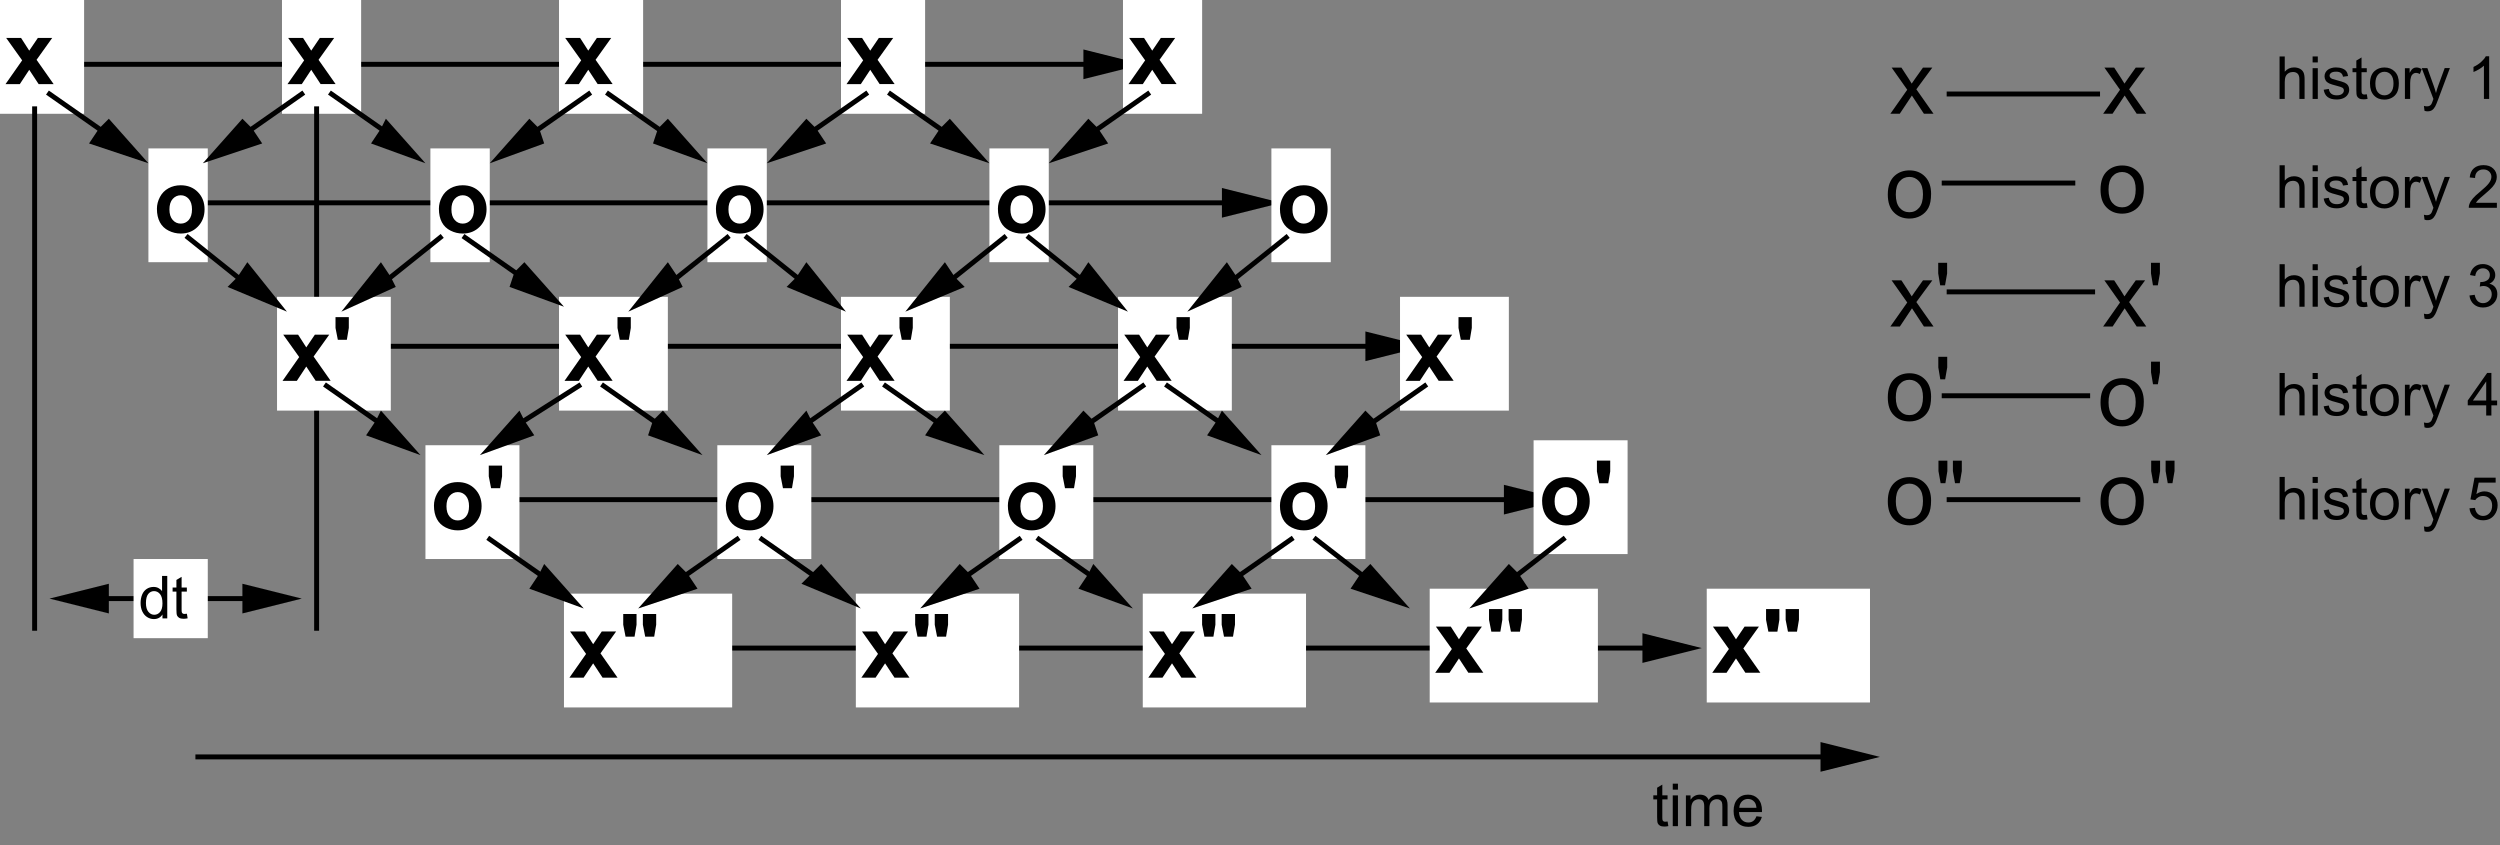 <?xml version="1.0" encoding="iso-8859-1"?>
<!-- Generator: Adobe Illustrator 16.0.3, SVG Export Plug-In . SVG Version: 6.00 Build 0)  -->
<!DOCTYPE svg PUBLIC "-//W3C//DTD SVG 1.1//EN" "http://www.w3.org/Graphics/SVG/1.1/DTD/svg11.dtd">
<svg version="1.1" id="Layer_1" xmlns="http://www.w3.org/2000/svg" xmlns:xlink="http://www.w3.org/1999/xlink" x="0px" y="0px"
	 width="505.35px" height="170.9px" viewBox="0 0 505.35 170.9" style="enable-background:new 0 0 505.35 170.9;"
	 xml:space="preserve">
<rect x="0" y="0" width="505.35" height="170.9" fill="#808080" stroke="none"/>
<g>
	<polygon style="fill-rule:evenodd;clip-rule:evenodd;" points="231,13 219,16 219,13 219,10 231,13 	"/>
	<line style="fill:none;stroke:#000000;stroke-linecap:square;stroke-miterlimit:10;" x1="8" y1="13" x2="219" y2="13"/>
	<polygon style="fill-rule:evenodd;clip-rule:evenodd;" points="259,41 247,44 247,41 247,38 259,41 	"/>
	<line style="fill:none;stroke:#000000;stroke-linecap:square;stroke-miterlimit:10;" x1="37" y1="41" x2="247" y2="41"/>
	<polygon style="fill-rule:evenodd;clip-rule:evenodd;" points="288,70 276,73 276,70 276,67 288,70 	"/>
	<line style="fill:none;stroke:#000000;stroke-linecap:square;stroke-miterlimit:10;" x1="65" y1="70" x2="276" y2="70"/>
	<polygon style="fill-rule:evenodd;clip-rule:evenodd;" points="316,101 304,104 304,101 304,98 316,101 	"/>
	<line style="fill:none;stroke:#000000;stroke-linecap:square;stroke-miterlimit:10;" x1="93" y1="101" x2="304" y2="101"/>
	<polygon style="fill-rule:evenodd;clip-rule:evenodd;" points="344,131 332,134 332,131 332,128 344,131 	"/>
	<line style="fill:none;stroke:#000000;stroke-linecap:square;stroke-miterlimit:10;" x1="121" y1="131" x2="332" y2="131"/>
	<polygon style="fill-rule:evenodd;clip-rule:evenodd;fill:#FFFFFF;" points="30,30 42,30 42,53 30,53 30,30 	"/>
	<g>
		<path d="M31.72,42.2c0-0.82,0.2-1.61,0.61-2.38s0.98-1.35,1.72-1.76s1.57-0.61,2.48-0.61c1.41,0,2.57,0.46,3.47,1.38
			s1.35,2.08,1.35,3.48c0,1.41-0.46,2.58-1.37,3.51s-2.06,1.39-3.44,1.39c-0.86,0-1.67-0.19-2.45-0.58s-1.37-0.95-1.77-1.7
			S31.72,43.27,31.72,42.2z M34.25,42.33c0,0.93,0.22,1.63,0.66,2.13s0.98,0.74,1.63,0.74s1.19-0.25,1.62-0.74s0.65-1.21,0.65-2.14
			c0-0.91-0.22-1.62-0.65-2.11s-0.98-0.74-1.62-0.74s-1.19,0.25-1.63,0.74S34.25,41.41,34.25,42.33z"/>
	</g>
	<polygon style="fill-rule:evenodd;clip-rule:evenodd;fill:#FFFFFF;" points="87,30 99,30 99,53 87,53 87,30 	"/>
	<g>
		<path d="M88.72,42.2c0-0.82,0.2-1.61,0.61-2.38s0.98-1.35,1.72-1.76s1.57-0.61,2.48-0.61c1.41,0,2.57,0.46,3.47,1.38
			s1.35,2.08,1.35,3.48c0,1.41-0.46,2.58-1.37,3.51s-2.06,1.39-3.44,1.39c-0.86,0-1.67-0.19-2.45-0.58s-1.37-0.95-1.77-1.7
			S88.72,43.27,88.72,42.2z M91.25,42.33c0,0.93,0.22,1.63,0.66,2.13s0.98,0.74,1.63,0.74s1.19-0.25,1.62-0.74s0.65-1.21,0.65-2.14
			c0-0.91-0.22-1.62-0.65-2.11s-0.98-0.74-1.62-0.74s-1.19,0.25-1.63,0.74S91.25,41.41,91.25,42.33z"/>
	</g>
	<polygon style="fill-rule:evenodd;clip-rule:evenodd;fill:#FFFFFF;" points="143,30 155,30 155,53 143,53 143,30 	"/>
	<g>
		<path d="M144.72,42.2c0-0.82,0.2-1.61,0.61-2.38s0.98-1.35,1.72-1.76s1.57-0.61,2.48-0.61c1.41,0,2.57,0.46,3.47,1.38
			s1.35,2.08,1.35,3.48c0,1.41-0.46,2.58-1.37,3.51s-2.06,1.39-3.44,1.39c-0.86,0-1.67-0.19-2.45-0.58s-1.37-0.95-1.77-1.7
			S144.72,43.27,144.72,42.2z M147.25,42.33c0,0.93,0.22,1.63,0.66,2.13s0.98,0.74,1.63,0.74s1.19-0.25,1.62-0.74
			s0.65-1.21,0.65-2.14c0-0.91-0.22-1.62-0.65-2.11s-0.98-0.74-1.62-0.74s-1.19,0.25-1.63,0.74S147.25,41.41,147.25,42.33z"/>
	</g>
	<polygon style="fill-rule:evenodd;clip-rule:evenodd;fill:#FFFFFF;" points="200,30 212,30 212,53 200,53 200,30 	"/>
	<g>
		<path d="M201.72,42.2c0-0.82,0.2-1.61,0.61-2.38s0.98-1.35,1.72-1.76s1.57-0.61,2.48-0.61c1.41,0,2.57,0.46,3.47,1.38
			s1.35,2.08,1.35,3.48c0,1.41-0.46,2.58-1.37,3.51s-2.06,1.39-3.44,1.39c-0.86,0-1.67-0.19-2.45-0.58s-1.37-0.95-1.77-1.7
			S201.72,43.27,201.72,42.2z M204.25,42.33c0,0.93,0.22,1.63,0.66,2.13s0.98,0.74,1.63,0.74s1.19-0.25,1.62-0.74
			s0.65-1.21,0.65-2.14c0-0.91-0.22-1.62-0.65-2.11s-0.98-0.74-1.62-0.74s-1.19,0.25-1.63,0.74S204.25,41.41,204.25,42.33z"/>
	</g>
	<polygon style="fill-rule:evenodd;clip-rule:evenodd;fill:#FFFFFF;" points="257,30 269,30 269,53 257,53 257,30 	"/>
	<g>
		<path d="M258.73,42.2c0-0.82,0.2-1.61,0.61-2.38s0.98-1.35,1.72-1.76s1.57-0.61,2.48-0.61c1.41,0,2.57,0.46,3.47,1.38
			s1.35,2.08,1.35,3.48c0,1.41-0.46,2.58-1.37,3.51s-2.06,1.39-3.44,1.39c-0.86,0-1.67-0.19-2.45-0.58s-1.37-0.95-1.77-1.7
			S258.73,43.27,258.73,42.2z M261.26,42.33c0,0.93,0.22,1.63,0.66,2.13s0.98,0.74,1.63,0.74s1.18-0.25,1.62-0.74
			s0.66-1.21,0.66-2.14c0-0.91-0.22-1.62-0.66-2.11s-0.98-0.74-1.62-0.74s-1.19,0.25-1.63,0.74S261.26,41.41,261.26,42.33z"/>
	</g>
	<polygon style="fill-rule:evenodd;clip-rule:evenodd;fill:#FFFFFF;" points="0,0 17,0 17,23 0,23 0,0 	"/>
	<g>
		<path d="M1.11,17.01l3.37-4.81L1.25,7.67h3.01l1.65,2.57l1.74-2.57h2.9l-3.16,4.42l3.45,4.91H7.81l-1.9-2.89L4,17.01H1.11z"/>
	</g>
	<polygon style="fill-rule:evenodd;clip-rule:evenodd;fill:#FFFFFF;" points="57,0 73,0 73,23 57,23 57,0 	"/>
	<g>
		<path d="M58.11,17.01l3.37-4.81l-3.23-4.53h3.01l1.65,2.57l1.74-2.57h2.9l-3.16,4.42l3.45,4.91h-3.03l-1.9-2.89L61,17.01H58.11z"
			/>
	</g>
	<polygon style="fill-rule:evenodd;clip-rule:evenodd;fill:#FFFFFF;" points="113,0 130,0 130,23 113,23 113,0 	"/>
	<g>
		<path d="M114.11,17.01l3.37-4.81l-3.23-4.53h3.01l1.65,2.57l1.74-2.57h2.9l-3.16,4.42l3.45,4.91h-3.03l-1.9-2.89L117,17.01H114.11
			z"/>
	</g>
	<polygon style="fill-rule:evenodd;clip-rule:evenodd;fill:#FFFFFF;" points="170,0 187,0 187,23 170,23 170,0 	"/>
	<g>
		<path d="M171.11,17.01l3.37-4.81l-3.23-4.53h3.01l1.65,2.57l1.74-2.57h2.9l-3.16,4.42l3.45,4.91h-3.03l-1.9-2.89L174,17.01H171.11
			z"/>
	</g>
	<polygon style="fill-rule:evenodd;clip-rule:evenodd;fill:#FFFFFF;" points="227,0 243,0 243,23 227,23 227,0 	"/>
	<g>
		<path d="M228.11,17.01l3.37-4.81l-3.23-4.53h3.01l1.65,2.57l1.74-2.57h2.9l-3.16,4.42l3.45,4.91h-3.03l-1.9-2.89L231,17.01H228.11
			z"/>
	</g>
	<polygon style="fill-rule:evenodd;clip-rule:evenodd;fill:#FFFFFF;" points="310,89 329,89 329,112 310,112 310,89 	"/>
	<g>
		<path d="M311.72,101.2c0-0.82,0.2-1.61,0.61-2.38s0.98-1.35,1.72-1.76s1.57-0.61,2.48-0.61c1.41,0,2.57,0.46,3.47,1.38
			c0.9,0.92,1.35,2.08,1.35,3.48c0,1.41-0.46,2.58-1.37,3.51s-2.06,1.39-3.44,1.39c-0.86,0-1.67-0.19-2.45-0.58s-1.37-0.95-1.77-1.7
			C311.92,103.18,311.72,102.27,311.72,101.2z M314.25,101.33c0,0.93,0.22,1.63,0.66,2.13s0.98,0.74,1.63,0.74s1.18-0.25,1.62-0.74
			s0.66-1.21,0.66-2.14c0-0.91-0.22-1.62-0.66-2.11s-0.98-0.74-1.62-0.74s-1.19,0.25-1.63,0.74S314.25,100.41,314.25,101.33z"/>
		<path d="M323.27,97.69l-0.47-2.4v-2.18h2.69v2.18l-0.4,2.4H323.27z"/>
	</g>
	<line style="fill:none;stroke:#000000;stroke-linecap:square;stroke-miterlimit:10;" x1="7" y1="22" x2="7" y2="127"/>
	<line style="fill:none;stroke:#000000;stroke-linecap:square;stroke-miterlimit:10;" x1="64" y1="22" x2="64" y2="127"/>
	<polygon style="fill-rule:evenodd;clip-rule:evenodd;" points="10,121 22,118 22,121 22,124 10,121 	"/>
	<polygon style="fill-rule:evenodd;clip-rule:evenodd;" points="61,121 49,124 49,121 49,118 61,121 	"/>
	<line style="fill:none;stroke:#000000;stroke-linecap:square;stroke-miterlimit:10;" x1="22" y1="121" x2="49" y2="121"/>
	<polygon style="fill-rule:evenodd;clip-rule:evenodd;fill:#FFFFFF;" points="27,113 42,113 42,129 27,129 27,113 	"/>
	<g>
		<path d="M32.84,125v-0.79c-0.39,0.62-0.97,0.93-1.74,0.93c-0.5,0-0.95-0.14-1.37-0.41s-0.74-0.66-0.97-1.15s-0.34-1.05-0.34-1.69
			c0-0.62,0.1-1.18,0.31-1.69s0.52-0.89,0.93-1.16s0.88-0.4,1.39-0.4c0.38,0,0.71,0.08,1,0.24s0.53,0.36,0.71,0.62v-3.08h1.05V125
			H32.84z M29.5,121.89c0,0.8,0.17,1.39,0.5,1.79s0.73,0.59,1.19,0.59c0.46,0,0.85-0.19,1.17-0.57s0.48-0.95,0.48-1.73
			c0-0.85-0.16-1.48-0.49-1.88s-0.73-0.6-1.21-0.6c-0.47,0-0.86,0.19-1.17,0.57S29.5,121.07,29.5,121.89z"/>
		<path d="M37.78,124.06l0.15,0.93c-0.3,0.06-0.56,0.09-0.8,0.09c-0.38,0-0.68-0.06-0.89-0.18s-0.36-0.28-0.45-0.48
			s-0.13-0.61-0.13-1.25v-3.58h-0.77v-0.82h0.77v-1.54l1.05-0.63v2.17h1.06v0.82h-1.06v3.64c0,0.3,0.02,0.49,0.06,0.58
			s0.1,0.15,0.18,0.21s0.2,0.08,0.36,0.08C37.43,124.1,37.58,124.08,37.78,124.06z"/>
	</g>
	<polygon style="fill-rule:evenodd;clip-rule:evenodd;" points="30,33 18,29 20,26 22,24 30,33 	"/>
	<line style="fill:none;stroke:#000000;stroke-linecap:square;stroke-miterlimit:10;" x1="10" y1="19" x2="20" y2="26"/>
	<polygon style="fill-rule:evenodd;clip-rule:evenodd;" points="86,33 75,29 77,26 78,24 86,33 	"/>
	<line style="fill:none;stroke:#000000;stroke-linecap:square;stroke-miterlimit:10;" x1="67" y1="19" x2="77" y2="26"/>
	<polygon style="fill-rule:evenodd;clip-rule:evenodd;" points="143,33 132,29 133,26 135,24 143,33 	"/>
	<line style="fill:none;stroke:#000000;stroke-linecap:square;stroke-miterlimit:10;" x1="123" y1="19" x2="133" y2="26"/>
	<polygon style="fill-rule:evenodd;clip-rule:evenodd;" points="200,33 188,29 190,26 192,24 200,33 	"/>
	<line style="fill:none;stroke:#000000;stroke-linecap:square;stroke-miterlimit:10;" x1="180" y1="19" x2="190" y2="26"/>
	<polygon style="fill-rule:evenodd;clip-rule:evenodd;" points="41,33 53,29 51,26 49,24 41,33 	"/>
	<line style="fill:none;stroke:#000000;stroke-linecap:square;stroke-miterlimit:10;" x1="61" y1="19" x2="51" y2="26"/>
	<polygon style="fill-rule:evenodd;clip-rule:evenodd;" points="99,33 110,29 109,26 107,24 99,33 	"/>
	<line style="fill:none;stroke:#000000;stroke-linecap:square;stroke-miterlimit:10;" x1="119" y1="19" x2="109" y2="26"/>
	<polygon style="fill-rule:evenodd;clip-rule:evenodd;" points="155,33 167,29 165,26 163,24 155,33 	"/>
	<line style="fill:none;stroke:#000000;stroke-linecap:square;stroke-miterlimit:10;" x1="175" y1="19" x2="165" y2="26"/>
	<polygon style="fill-rule:evenodd;clip-rule:evenodd;" points="212,33 224,29 222,26 220,24 212,33 	"/>
	<line style="fill:none;stroke:#000000;stroke-linecap:square;stroke-miterlimit:10;" x1="232" y1="19" x2="222" y2="26"/>
	<polygon style="fill-rule:evenodd;clip-rule:evenodd;fill:#FFFFFF;" points="56,60 79,60 79,83 56,83 56,60 	"/>
	<g>
		<path d="M57.11,76.99l3.37-4.81l-3.23-4.53h3.01l1.65,2.57l1.74-2.57h2.9l-3.16,4.42l3.45,4.91h-3.03l-1.9-2.89L60,76.99H57.11z"
			/>
		<path d="M68.29,68.69l-0.47-2.4v-2.18h2.69v2.18l-0.4,2.4H68.29z"/>
	</g>
	<polygon style="fill-rule:evenodd;clip-rule:evenodd;fill:#FFFFFF;" points="113,60 135,60 135,83 113,83 113,60 	"/>
	<g>
		<path d="M114.11,76.99l3.37-4.81l-3.23-4.53h3.01l1.65,2.57l1.74-2.57h2.9l-3.16,4.42l3.45,4.91h-3.03l-1.9-2.89L117,76.99H114.11
			z"/>
		<path d="M125.29,68.69l-0.47-2.4v-2.18h2.69v2.18l-0.4,2.4H125.29z"/>
	</g>
	<polygon style="fill-rule:evenodd;clip-rule:evenodd;fill:#FFFFFF;" points="170,60 192,60 192,83 170,83 170,60 	"/>
	<g>
		<path d="M171.11,76.99l3.37-4.81l-3.23-4.53h3.01l1.65,2.57l1.74-2.57h2.9l-3.16,4.42l3.45,4.91h-3.03l-1.9-2.89L174,76.99H171.11
			z"/>
		<path d="M182.29,68.69l-0.47-2.4v-2.18h2.69v2.18l-0.4,2.4H182.29z"/>
	</g>
	<polygon style="fill-rule:evenodd;clip-rule:evenodd;fill:#FFFFFF;" points="226,60 249,60 249,83 226,83 226,60 	"/>
	<g>
		<path d="M227.11,76.99l3.37-4.81l-3.23-4.53h3.01l1.65,2.57l1.74-2.57h2.9l-3.16,4.42l3.45,4.91h-3.03l-1.9-2.89L230,76.99H227.11
			z"/>
		<path d="M238.29,68.69l-0.47-2.4v-2.18h2.69v2.18l-0.4,2.4H238.29z"/>
	</g>
	<polygon style="fill-rule:evenodd;clip-rule:evenodd;fill:#FFFFFF;" points="283,60 305,60 305,83 283,83 283,60 	"/>
	<g>
		<path d="M284.11,76.99l3.37-4.81l-3.23-4.53h3.01l1.65,2.57l1.74-2.57h2.9l-3.16,4.42l3.45,4.91h-3.03l-1.9-2.89L287,76.99H284.11
			z"/>
		<path d="M295.29,68.69l-0.47-2.4v-2.18h2.69v2.18l-0.4,2.4H295.29z"/>
	</g>
	<polygon style="fill-rule:evenodd;clip-rule:evenodd;fill:#FFFFFF;" points="257,90 276,90 276,113 257,113 257,90 	"/>
	<g>
		<path d="M258.73,102.2c0-0.82,0.2-1.61,0.61-2.38s0.98-1.35,1.72-1.76s1.57-0.61,2.48-0.61c1.41,0,2.57,0.46,3.47,1.38
			c0.9,0.92,1.35,2.08,1.35,3.48c0,1.41-0.46,2.58-1.37,3.51s-2.06,1.39-3.44,1.39c-0.86,0-1.67-0.19-2.45-0.58s-1.37-0.95-1.77-1.7
			C258.93,104.18,258.73,103.27,258.73,102.2z M261.26,102.33c0,0.93,0.22,1.63,0.66,2.13s0.98,0.74,1.63,0.74s1.18-0.25,1.62-0.74
			s0.66-1.21,0.66-2.14c0-0.91-0.22-1.62-0.66-2.11s-0.98-0.74-1.62-0.74s-1.19,0.25-1.63,0.74S261.26,101.41,261.26,102.33z"/>
		<path d="M270.28,98.69l-0.47-2.4v-2.18h2.69v2.18l-0.4,2.4H270.28z"/>
	</g>
	<polygon style="fill-rule:evenodd;clip-rule:evenodd;fill:#FFFFFF;" points="202,90 221,90 221,113 202,113 202,90 	"/>
	<g>
		<path d="M203.73,102.2c0-0.82,0.2-1.61,0.61-2.38s0.98-1.35,1.72-1.76s1.57-0.61,2.48-0.61c1.41,0,2.57,0.46,3.47,1.38
			c0.9,0.92,1.35,2.08,1.35,3.48c0,1.41-0.46,2.58-1.37,3.51s-2.06,1.39-3.44,1.39c-0.86,0-1.67-0.19-2.45-0.58s-1.37-0.95-1.77-1.7
			C203.93,104.18,203.73,103.27,203.73,102.2z M206.26,102.33c0,0.93,0.22,1.63,0.66,2.13s0.98,0.74,1.63,0.74s1.19-0.25,1.62-0.74
			s0.65-1.21,0.65-2.14c0-0.91-0.22-1.62-0.65-2.11s-0.98-0.74-1.62-0.74s-1.19,0.25-1.63,0.74S206.26,101.41,206.26,102.33z"/>
		<path d="M215.28,98.69l-0.47-2.4v-2.18h2.69v2.18l-0.4,2.4H215.28z"/>
	</g>
	<polygon style="fill-rule:evenodd;clip-rule:evenodd;fill:#FFFFFF;" points="145,90 164,90 164,113 145,113 145,90 	"/>
	<g>
		<path d="M146.72,102.2c0-0.82,0.2-1.61,0.61-2.38s0.98-1.35,1.72-1.76s1.57-0.61,2.48-0.61c1.41,0,2.57,0.46,3.47,1.38
			c0.9,0.92,1.35,2.08,1.35,3.48c0,1.41-0.46,2.58-1.37,3.51s-2.06,1.39-3.44,1.39c-0.86,0-1.67-0.19-2.45-0.58s-1.37-0.95-1.77-1.7
			C146.92,104.18,146.72,103.27,146.72,102.2z M149.25,102.33c0,0.93,0.22,1.63,0.66,2.13s0.98,0.74,1.63,0.74s1.19-0.25,1.62-0.74
			s0.65-1.21,0.65-2.14c0-0.91-0.22-1.62-0.65-2.11s-0.98-0.74-1.62-0.74s-1.19,0.25-1.63,0.74S149.25,101.41,149.25,102.33z"/>
		<path d="M158.27,98.69l-0.47-2.4v-2.18h2.69v2.18l-0.4,2.4H158.27z"/>
	</g>
	<polygon style="fill-rule:evenodd;clip-rule:evenodd;fill:#FFFFFF;" points="86,90 105,90 105,113 86,113 86,90 	"/>
	<g>
		<path d="M87.72,102.2c0-0.82,0.2-1.61,0.61-2.38s0.98-1.35,1.72-1.76s1.57-0.61,2.48-0.61c1.41,0,2.57,0.46,3.47,1.38
			c0.9,0.92,1.35,2.08,1.35,3.48c0,1.41-0.46,2.58-1.37,3.51s-2.06,1.39-3.44,1.39c-0.86,0-1.67-0.19-2.45-0.58s-1.37-0.95-1.77-1.7
			C87.92,104.18,87.72,103.27,87.72,102.2z M90.25,102.33c0,0.93,0.22,1.63,0.66,2.13s0.98,0.74,1.63,0.74s1.19-0.25,1.62-0.74
			s0.65-1.21,0.65-2.14c0-0.91-0.22-1.62-0.65-2.11s-0.98-0.74-1.62-0.74s-1.19,0.25-1.63,0.74S90.25,101.41,90.25,102.33z"/>
		<path d="M99.27,98.69l-0.47-2.4v-2.18h2.69v2.18l-0.4,2.4H99.27z"/>
	</g>
	<polygon style="fill-rule:evenodd;clip-rule:evenodd;" points="58,63 46,58 48,56 50,53 58,63 	"/>
	<line style="fill:none;stroke:#000000;stroke-linecap:square;stroke-miterlimit:10;" x1="38" y1="48" x2="48" y2="56"/>
	<polygon style="fill-rule:evenodd;clip-rule:evenodd;" points="114,62 103,58 104,55 106,53 114,62 	"/>
	<line style="fill:none;stroke:#000000;stroke-linecap:square;stroke-miterlimit:10;" x1="94" y1="48" x2="104" y2="55"/>
	<polygon style="fill-rule:evenodd;clip-rule:evenodd;" points="171,63 159,58 161,56 163,53 171,63 	"/>
	<line style="fill:none;stroke:#000000;stroke-linecap:square;stroke-miterlimit:10;" x1="151" y1="48" x2="161" y2="56"/>
	<polygon style="fill-rule:evenodd;clip-rule:evenodd;" points="228,63 216,58 218,56 220,53 228,63 	"/>
	<line style="fill:none;stroke:#000000;stroke-linecap:square;stroke-miterlimit:10;" x1="208" y1="48" x2="218" y2="56"/>
	<polygon style="fill-rule:evenodd;clip-rule:evenodd;" points="69,63 80,58 79,56 77,53 69,63 	"/>
	<line style="fill:none;stroke:#000000;stroke-linecap:square;stroke-miterlimit:10;" x1="89" y1="48" x2="79" y2="56"/>
	<polygon style="fill-rule:evenodd;clip-rule:evenodd;" points="127,63 138,58 137,56 135,53 127,63 	"/>
	<line style="fill:none;stroke:#000000;stroke-linecap:square;stroke-miterlimit:10;" x1="147" y1="48" x2="137" y2="56"/>
	<polygon style="fill-rule:evenodd;clip-rule:evenodd;" points="183,63 195,58 193,56 191,53 183,63 	"/>
	<line style="fill:none;stroke:#000000;stroke-linecap:square;stroke-miterlimit:10;" x1="203" y1="48" x2="193" y2="56"/>
	<polygon style="fill-rule:evenodd;clip-rule:evenodd;" points="240,63 251,58 250,56 248,53 240,63 	"/>
	<line style="fill:none;stroke:#000000;stroke-linecap:square;stroke-miterlimit:10;" x1="260" y1="48" x2="250" y2="56"/>
	<polygon style="fill-rule:evenodd;clip-rule:evenodd;" points="85,92 74,88 76,85 77,83 85,92 	"/>
	<line style="fill:none;stroke:#000000;stroke-linecap:square;stroke-miterlimit:10;" x1="66" y1="78" x2="76" y2="85"/>
	<polygon style="fill-rule:evenodd;clip-rule:evenodd;" points="142,92 131,88 132,85 134,83 142,92 	"/>
	<line style="fill:none;stroke:#000000;stroke-linecap:square;stroke-miterlimit:10;" x1="122" y1="78" x2="132" y2="85"/>
	<polygon style="fill-rule:evenodd;clip-rule:evenodd;" points="199,92 187,88 189,85 191,83 199,92 	"/>
	<line style="fill:none;stroke:#000000;stroke-linecap:square;stroke-miterlimit:10;" x1="179" y1="78" x2="189" y2="85"/>
	<polygon style="fill-rule:evenodd;clip-rule:evenodd;" points="255,92 244,88 246,85 247,83 255,92 	"/>
	<line style="fill:none;stroke:#000000;stroke-linecap:square;stroke-miterlimit:10;" x1="236" y1="78" x2="246" y2="85"/>
	<polygon style="fill-rule:evenodd;clip-rule:evenodd;" points="97,92 108,88 106,85 105,83 97,92 	"/>
	<line style="fill:none;stroke:#000000;stroke-linecap:square;stroke-miterlimit:10;" x1="117" y1="78" x2="106" y2="85"/>
	<polygon style="fill-rule:evenodd;clip-rule:evenodd;" points="155,92 166,88 164,85 163,83 155,92 	"/>
	<line style="fill:none;stroke:#000000;stroke-linecap:square;stroke-miterlimit:10;" x1="174" y1="78" x2="164" y2="85"/>
	<polygon style="fill-rule:evenodd;clip-rule:evenodd;" points="211,92 222,88 221,85 219,83 211,92 	"/>
	<line style="fill:none;stroke:#000000;stroke-linecap:square;stroke-miterlimit:10;" x1="231" y1="78" x2="221" y2="85"/>
	<polygon style="fill-rule:evenodd;clip-rule:evenodd;" points="268,92 279,88 278,85 276,83 268,92 	"/>
	<line style="fill:none;stroke:#000000;stroke-linecap:square;stroke-miterlimit:10;" x1="288" y1="78" x2="278" y2="85"/>
	<polygon style="fill-rule:evenodd;clip-rule:evenodd;fill:#FFFFFF;" points="114,120 148,120 148,143 114,143 114,120 	"/>
	<g>
		<path d="M115.1,136.99l3.37-4.81l-3.23-4.53h3.01l1.65,2.57l1.74-2.57h2.9l-3.16,4.42l3.45,4.91h-3.03l-1.9-2.89l-1.92,2.89H115.1
			z"/>
		<path d="M126.45,128.69l-0.47-2.4v-2.18h2.69v2.18l-0.4,2.4H126.45z M130.42,128.69l-0.47-2.4v-2.18h2.69v2.18l-0.4,2.4H130.42z"
			/>
	</g>
	<polygon style="fill-rule:evenodd;clip-rule:evenodd;fill:#FFFFFF;" points="173,120 206,120 206,143 173,143 173,120 	"/>
	<g>
		<path d="M174.11,136.99l3.37-4.81l-3.23-4.53h3.01l1.65,2.57l1.74-2.57h2.9l-3.16,4.42l3.45,4.91h-3.03l-1.9-2.89l-1.92,2.89
			H174.11z"/>
		<path d="M185.46,128.69l-0.47-2.4v-2.18h2.69v2.18l-0.4,2.4H185.46z M189.42,128.69l-0.47-2.4v-2.18h2.69v2.18l-0.4,2.4H189.42z"
			/>
	</g>
	<polygon style="fill-rule:evenodd;clip-rule:evenodd;fill:#FFFFFF;" points="231,120 264,120 264,143 231,143 231,120 	"/>
	<g>
		<path d="M232.11,136.99l3.37-4.81l-3.23-4.53h3.01l1.65,2.57l1.74-2.57h2.9l-3.16,4.42l3.45,4.91h-3.03l-1.9-2.89l-1.92,2.89
			H232.11z"/>
		<path d="M243.46,128.69l-0.47-2.4v-2.18h2.69v2.18l-0.4,2.4H243.46z M247.42,128.69l-0.47-2.4v-2.18h2.69v2.18l-0.4,2.4H247.42z"
			/>
	</g>
	<polygon style="fill-rule:evenodd;clip-rule:evenodd;fill:#FFFFFF;" points="289,119 323,119 323,142 289,142 289,119 	"/>
	<g>
		<path d="M290.11,136l3.37-4.81l-3.23-4.53h3.01l1.65,2.57l1.74-2.57h2.9l-3.16,4.42l3.45,4.91h-3.03l-1.9-2.89L293,136H290.11z"/>
		<path d="M301.46,127.69l-0.47-2.4v-2.18h2.69v2.18l-0.4,2.4H301.46z M305.42,127.69l-0.47-2.4v-2.18h2.69v2.18l-0.4,2.4H305.42z"
			/>
	</g>
	<polygon style="fill-rule:evenodd;clip-rule:evenodd;fill:#FFFFFF;" points="345,119 378,119 378,142 345,142 345,119 	"/>
	<g>
		<path d="M346.11,136l3.37-4.81l-3.23-4.53h3.01l1.65,2.57l1.74-2.57h2.9l-3.16,4.42l3.45,4.91h-3.03l-1.9-2.89L349,136H346.11z"/>
		<path d="M357.46,127.69l-0.47-2.4v-2.18h2.69v2.18l-0.4,2.4H357.46z M361.42,127.69l-0.47-2.4v-2.18h2.69v2.18l-0.4,2.4H361.42z"
			/>
	</g>
	<polygon style="fill-rule:evenodd;clip-rule:evenodd;" points="118,123 107,119 109,116 110,114 118,123 	"/>
	<line style="fill:none;stroke:#000000;stroke-linecap:square;stroke-miterlimit:10;" x1="99" y1="109" x2="109" y2="116"/>
	<polygon style="fill-rule:evenodd;clip-rule:evenodd;" points="174,123 162,118 164,116 166,114 174,123 	"/>
	<line style="fill:none;stroke:#000000;stroke-linecap:square;stroke-miterlimit:10;" x1="154" y1="109" x2="164" y2="116"/>
	<polygon style="fill-rule:evenodd;clip-rule:evenodd;" points="229,123 218,119 220,116 221,114 229,123 	"/>
	<line style="fill:none;stroke:#000000;stroke-linecap:square;stroke-miterlimit:10;" x1="210" y1="109" x2="220" y2="116"/>
	<polygon style="fill-rule:evenodd;clip-rule:evenodd;" points="285,123 273,119 275,116 277,114 285,123 	"/>
	<line style="fill:none;stroke:#000000;stroke-linecap:square;stroke-miterlimit:10;" x1="266" y1="109" x2="275" y2="116"/>
	<polygon style="fill-rule:evenodd;clip-rule:evenodd;" points="129,123 137,114 139,116 141,119 129,123 	"/>
	<line style="fill:none;stroke:#000000;stroke-linecap:square;stroke-miterlimit:10;" x1="149" y1="109" x2="139" y2="116"/>
	<polygon style="fill-rule:evenodd;clip-rule:evenodd;" points="186,123 194,114 196,116 198,119 186,123 	"/>
	<line style="fill:none;stroke:#000000;stroke-linecap:square;stroke-miterlimit:10;" x1="206" y1="109" x2="196" y2="116"/>
	<polygon style="fill-rule:evenodd;clip-rule:evenodd;" points="241,123 249,114 251,116 253,119 241,123 	"/>
	<line style="fill:none;stroke:#000000;stroke-linecap:square;stroke-miterlimit:10;" x1="261" y1="109" x2="251" y2="116"/>
	<polygon style="fill-rule:evenodd;clip-rule:evenodd;" points="297,123 305,114 307,116 309,119 297,123 	"/>
	<line style="fill:none;stroke:#000000;stroke-linecap:square;stroke-miterlimit:10;" x1="316" y1="109" x2="307" y2="116"/>
	<g>
		<path d="M382.12,22.99l3.41-4.85l-3.16-4.48h1.98l1.43,2.19c0.27,0.42,0.49,0.76,0.65,1.05c0.26-0.39,0.5-0.73,0.71-1.03
			l1.57-2.21h1.89l-3.23,4.39l3.47,4.94h-1.94l-1.92-2.9l-0.51-0.78l-2.45,3.68H382.12z"/>
	</g>
	<g>
		<path d="M425.13,22.99l3.41-4.85l-3.16-4.48h1.98l1.43,2.19c0.27,0.42,0.49,0.76,0.65,1.05c0.26-0.39,0.5-0.73,0.71-1.03
			l1.57-2.21h1.89l-3.23,4.39l3.47,4.94h-1.94l-1.92-2.9l-0.51-0.78l-2.45,3.68H425.13z"/>
	</g>
	<line style="fill:none;stroke:#000000;stroke-linecap:square;stroke-miterlimit:10;" x1="394" y1="19" x2="424" y2="19"/>
	<line style="fill:none;stroke:#000000;stroke-linecap:square;stroke-miterlimit:10;" x1="393" y1="37" x2="419" y2="37"/>
	<g>
		<path d="M381.6,39.32c0-1.73,0.48-3.01,1.44-3.84c0.8-0.69,1.78-1.04,2.94-1.04c1.28,0,2.33,0.42,3.15,1.26s1.22,2,1.22,3.48
			c0,1.2-0.18,2.15-0.54,2.83c-0.36,0.69-0.89,1.22-1.57,1.6s-1.44,0.57-2.25,0.57c-1.31,0-2.36-0.42-3.17-1.26
			C382,42.1,381.6,40.89,381.6,39.32z M383.22,39.32c0,1.2,0.26,2.09,0.78,2.69s1.18,0.89,1.97,0.89c0.79,0,1.44-0.3,1.96-0.9
			s0.78-1.51,0.78-2.73c0-1.15-0.26-2.03-0.79-2.62s-1.18-0.89-1.96-0.89c-0.79,0-1.45,0.3-1.97,0.89S383.22,38.12,383.22,39.32z"/>
	</g>
	<g>
		<path d="M424.6,38.33c0-1.73,0.48-3.01,1.44-3.84c0.8-0.69,1.78-1.04,2.94-1.04c1.28,0,2.33,0.42,3.15,1.26s1.22,2,1.22,3.48
			c0,1.2-0.18,2.15-0.54,2.83c-0.36,0.69-0.89,1.22-1.57,1.6s-1.44,0.57-2.25,0.57c-1.31,0-2.36-0.42-3.17-1.26
			C425,41.12,424.6,39.91,424.6,38.33z M426.22,38.33c0,1.2,0.26,2.09,0.78,2.69s1.18,0.89,1.97,0.89c0.79,0,1.44-0.3,1.96-0.9
			s0.78-1.51,0.78-2.73c0-1.15-0.26-2.03-0.79-2.62s-1.18-0.89-1.96-0.89c-0.79,0-1.45,0.3-1.97,0.89S426.22,37.14,426.22,38.33z"/>
	</g>
	<g>
		<path d="M460.79,20v-8.59h1.05v3.08c0.49-0.57,1.11-0.86,1.86-0.86c0.46,0,0.86,0.09,1.2,0.27s0.58,0.43,0.73,0.75
			s0.22,0.79,0.22,1.39V20h-1.05v-3.94c0-0.53-0.11-0.91-0.34-1.15s-0.55-0.36-0.97-0.36c-0.31,0-0.61,0.08-0.88,0.24
			s-0.47,0.38-0.59,0.66s-0.18,0.66-0.18,1.15V20H460.79z"/>
		<path d="M467.47,12.62v-1.21h1.05v1.21H467.47z M467.47,20v-6.22h1.05V20H467.47z"/>
		<path d="M469.71,18.14l1.04-0.16c0.06,0.42,0.22,0.74,0.49,0.96s0.64,0.33,1.12,0.33c0.48,0,0.84-0.1,1.08-0.3
			s0.35-0.43,0.35-0.69c0-0.24-0.1-0.43-0.31-0.56c-0.14-0.09-0.5-0.21-1.08-0.36c-0.77-0.2-1.31-0.36-1.61-0.51
			s-0.53-0.34-0.68-0.59s-0.23-0.53-0.23-0.83c0-0.28,0.06-0.53,0.19-0.77s0.3-0.43,0.52-0.59c0.16-0.12,0.39-0.22,0.67-0.31
			s0.59-0.13,0.91-0.13c0.49,0,0.92,0.07,1.29,0.21s0.64,0.33,0.82,0.57s0.3,0.56,0.36,0.96l-1.03,0.14
			c-0.05-0.32-0.18-0.57-0.41-0.75s-0.54-0.27-0.95-0.27c-0.48,0-0.83,0.08-1.04,0.24s-0.31,0.35-0.31,0.56
			c0,0.14,0.04,0.26,0.13,0.37c0.09,0.11,0.22,0.21,0.4,0.28c0.11,0.04,0.42,0.13,0.93,0.27c0.75,0.2,1.27,0.36,1.56,0.49
			s0.53,0.31,0.69,0.55s0.25,0.54,0.25,0.9c0,0.35-0.1,0.68-0.31,0.99s-0.5,0.55-0.89,0.72s-0.82,0.25-1.31,0.25
			c-0.81,0-1.42-0.17-1.85-0.5S469.83,18.8,469.71,18.14z"/>
		<path d="M478.43,19.06l0.15,0.93c-0.3,0.06-0.56,0.09-0.8,0.09c-0.38,0-0.68-0.06-0.89-0.18s-0.36-0.28-0.45-0.48
			s-0.13-0.61-0.13-1.25V14.6h-0.77v-0.82h0.77v-1.54l1.05-0.63v2.17h1.06v0.82h-1.06v3.64c0,0.3,0.02,0.49,0.06,0.58
			s0.1,0.15,0.18,0.21s0.2,0.08,0.36,0.08C478.09,19.1,478.24,19.08,478.43,19.06z"/>
		<path d="M479.07,16.89c0-1.15,0.32-2.01,0.96-2.56c0.54-0.46,1.19-0.69,1.96-0.69c0.86,0,1.55,0.28,2.1,0.84s0.81,1.33,0.81,2.32
			c0,0.8-0.12,1.43-0.36,1.89s-0.59,0.82-1.05,1.07s-0.96,0.38-1.5,0.38c-0.87,0-1.58-0.28-2.11-0.84S479.07,17.94,479.07,16.89z
			 M480.16,16.89c0,0.8,0.17,1.39,0.52,1.79s0.79,0.59,1.31,0.59c0.52,0,0.96-0.2,1.31-0.6s0.52-1.01,0.52-1.82
			c0-0.77-0.17-1.35-0.52-1.75s-0.78-0.59-1.3-0.59c-0.53,0-0.96,0.2-1.31,0.59S480.16,16.09,480.16,16.89z"/>
		<path d="M486.13,20v-6.22h0.95v0.94c0.24-0.44,0.47-0.73,0.67-0.87s0.43-0.21,0.68-0.21c0.36,0,0.72,0.11,1.08,0.34l-0.36,0.98
			c-0.26-0.15-0.52-0.23-0.77-0.23c-0.23,0-0.44,0.07-0.62,0.21s-0.31,0.33-0.39,0.58c-0.12,0.38-0.18,0.79-0.18,1.23V20H486.13z"/>
		<path d="M490.09,22.4l-0.12-0.99c0.23,0.06,0.43,0.09,0.6,0.09c0.23,0,0.42-0.04,0.56-0.12s0.26-0.19,0.35-0.33
			c0.07-0.11,0.17-0.37,0.32-0.79c0.02-0.06,0.05-0.14,0.09-0.26l-2.36-6.23h1.14l1.29,3.6c0.17,0.46,0.32,0.94,0.45,1.44
			c0.12-0.48,0.27-0.96,0.43-1.42l1.33-3.63h1.05l-2.37,6.33c-0.25,0.68-0.45,1.15-0.59,1.41c-0.19,0.35-0.4,0.6-0.64,0.76
			s-0.53,0.24-0.87,0.24C490.56,22.53,490.34,22.48,490.09,22.4z"/>
		<path d="M503.15,20h-1.05v-6.72c-0.25,0.24-0.59,0.48-1,0.73s-0.78,0.42-1.11,0.54v-1.02c0.59-0.28,1.11-0.61,1.55-1.01
			s0.75-0.78,0.94-1.15h0.68V20z"/>
	</g>
	<g>
		<path d="M460.79,42v-8.59h1.05v3.08c0.49-0.57,1.11-0.86,1.86-0.86c0.46,0,0.86,0.09,1.2,0.27s0.58,0.43,0.73,0.75
			s0.22,0.79,0.22,1.39V42h-1.05v-3.94c0-0.53-0.11-0.91-0.34-1.15s-0.55-0.36-0.97-0.36c-0.31,0-0.61,0.08-0.88,0.24
			s-0.47,0.38-0.59,0.66s-0.18,0.66-0.18,1.15V42H460.79z"/>
		<path d="M467.47,34.62v-1.21h1.05v1.21H467.47z M467.47,42v-6.22h1.05V42H467.47z"/>
		<path d="M469.71,40.14l1.04-0.16c0.06,0.42,0.22,0.74,0.49,0.96s0.64,0.33,1.12,0.33c0.48,0,0.84-0.1,1.08-0.3
			s0.35-0.43,0.35-0.69c0-0.24-0.1-0.43-0.31-0.56c-0.14-0.09-0.5-0.21-1.08-0.36c-0.77-0.2-1.31-0.36-1.61-0.51
			s-0.53-0.34-0.68-0.59s-0.23-0.53-0.23-0.83c0-0.28,0.06-0.53,0.19-0.77s0.3-0.43,0.52-0.59c0.16-0.12,0.39-0.22,0.67-0.31
			s0.59-0.13,0.91-0.13c0.49,0,0.92,0.07,1.29,0.21s0.64,0.33,0.82,0.57s0.3,0.56,0.36,0.96l-1.03,0.14
			c-0.05-0.32-0.18-0.57-0.41-0.75s-0.54-0.27-0.95-0.27c-0.48,0-0.83,0.08-1.04,0.24s-0.31,0.35-0.31,0.56
			c0,0.14,0.04,0.26,0.13,0.37c0.09,0.11,0.22,0.21,0.4,0.28c0.11,0.04,0.42,0.13,0.93,0.27c0.75,0.2,1.27,0.36,1.56,0.49
			s0.53,0.31,0.69,0.55s0.25,0.54,0.25,0.9c0,0.35-0.1,0.68-0.31,0.99s-0.5,0.55-0.89,0.72s-0.82,0.25-1.31,0.25
			c-0.81,0-1.42-0.17-1.85-0.5S469.83,40.8,469.71,40.14z"/>
		<path d="M478.43,41.06l0.15,0.93c-0.3,0.06-0.56,0.09-0.8,0.09c-0.38,0-0.68-0.06-0.89-0.18s-0.36-0.28-0.45-0.48
			s-0.13-0.61-0.13-1.25V36.6h-0.77v-0.82h0.77v-1.54l1.05-0.63v2.17h1.06v0.82h-1.06v3.64c0,0.3,0.02,0.49,0.06,0.58
			s0.1,0.15,0.18,0.21s0.2,0.08,0.36,0.08C478.09,41.1,478.24,41.08,478.43,41.06z"/>
		<path d="M479.07,38.89c0-1.15,0.32-2.01,0.96-2.56c0.54-0.46,1.19-0.69,1.96-0.69c0.86,0,1.55,0.28,2.1,0.84s0.81,1.33,0.81,2.32
			c0,0.8-0.12,1.43-0.36,1.89s-0.59,0.82-1.05,1.07s-0.96,0.38-1.5,0.38c-0.87,0-1.58-0.28-2.11-0.84S479.07,39.94,479.07,38.89z
			 M480.16,38.89c0,0.8,0.17,1.39,0.52,1.79s0.79,0.59,1.31,0.59c0.52,0,0.96-0.2,1.31-0.6s0.52-1.01,0.52-1.82
			c0-0.77-0.17-1.35-0.52-1.75s-0.78-0.59-1.3-0.59c-0.53,0-0.96,0.2-1.31,0.59S480.16,38.09,480.16,38.89z"/>
		<path d="M486.13,42v-6.22h0.95v0.94c0.24-0.44,0.47-0.73,0.67-0.87s0.43-0.21,0.68-0.21c0.36,0,0.72,0.11,1.08,0.34l-0.36,0.98
			c-0.26-0.15-0.52-0.23-0.77-0.23c-0.23,0-0.44,0.07-0.62,0.21s-0.31,0.33-0.39,0.58c-0.12,0.38-0.18,0.79-0.18,1.23V42H486.13z"/>
		<path d="M490.09,44.4l-0.12-0.99c0.23,0.06,0.43,0.09,0.6,0.09c0.23,0,0.42-0.04,0.56-0.12s0.26-0.19,0.35-0.33
			c0.07-0.11,0.17-0.37,0.32-0.79c0.02-0.06,0.05-0.14,0.09-0.26l-2.36-6.23h1.14l1.29,3.6c0.17,0.46,0.32,0.94,0.45,1.44
			c0.12-0.48,0.27-0.96,0.43-1.42l1.33-3.63h1.05l-2.37,6.33c-0.25,0.68-0.45,1.15-0.59,1.41c-0.19,0.35-0.4,0.6-0.64,0.76
			s-0.53,0.24-0.87,0.24C490.56,44.53,490.34,44.48,490.09,44.4z"/>
		<path d="M504.72,40.99V42h-5.68c-0.01-0.25,0.03-0.5,0.12-0.73c0.14-0.39,0.38-0.77,0.69-1.14s0.78-0.81,1.38-1.3
			c0.93-0.77,1.56-1.37,1.89-1.82s0.49-0.87,0.49-1.27c0-0.42-0.15-0.77-0.45-1.06s-0.69-0.43-1.17-0.43
			c-0.51,0-0.91,0.15-1.22,0.46s-0.46,0.73-0.46,1.27l-1.08-0.11c0.07-0.81,0.35-1.42,0.84-1.85s1.13-0.64,1.95-0.64
			c0.82,0,1.48,0.23,1.96,0.69s0.72,1.02,0.72,1.7c0,0.34-0.07,0.68-0.21,1.01s-0.37,0.68-0.7,1.05s-0.87,0.87-1.63,1.51
			c-0.63,0.53-1.04,0.89-1.22,1.08s-0.33,0.38-0.45,0.57H504.72z"/>
	</g>
	<g>
		<path d="M382.12,66l3.41-4.85l-3.16-4.48h1.98l1.43,2.19c0.27,0.42,0.49,0.76,0.65,1.05c0.26-0.39,0.5-0.73,0.71-1.03l1.57-2.21
			h1.89l-3.23,4.39l3.47,4.94h-1.94L387,63.1l-0.51-0.78L384.04,66H382.12z"/>
		<path d="M392.19,57.68l-0.4-2.41v-2.15h1.8v2.15l-0.42,2.41H392.19z"/>
	</g>
	<g>
		<path d="M425.13,66l3.41-4.85l-3.16-4.48h1.98l1.43,2.19c0.27,0.42,0.49,0.76,0.65,1.05c0.26-0.39,0.5-0.73,0.71-1.03l1.57-2.21
			h1.89l-3.23,4.39l3.47,4.94h-1.94l-1.92-2.9l-0.51-0.78L427.05,66H425.13z"/>
		<path d="M435.2,57.68l-0.4-2.41v-2.15h1.8v2.15l-0.42,2.41H435.2z"/>
	</g>
	<line style="fill:none;stroke:#000000;stroke-linecap:square;stroke-miterlimit:10;" x1="394" y1="59" x2="423" y2="59"/>
	<g>
		<path d="M460.79,62v-8.59h1.05v3.08c0.49-0.57,1.11-0.86,1.86-0.86c0.46,0,0.86,0.09,1.2,0.27s0.58,0.43,0.73,0.75
			s0.22,0.79,0.22,1.39V62h-1.05v-3.94c0-0.53-0.11-0.91-0.34-1.15s-0.55-0.36-0.97-0.36c-0.31,0-0.61,0.08-0.88,0.24
			s-0.47,0.38-0.59,0.66s-0.18,0.66-0.18,1.15V62H460.79z"/>
		<path d="M467.47,54.62v-1.21h1.05v1.21H467.47z M467.47,62v-6.22h1.05V62H467.47z"/>
		<path d="M469.71,60.14l1.04-0.16c0.06,0.42,0.22,0.74,0.49,0.96s0.64,0.33,1.12,0.33c0.48,0,0.84-0.1,1.08-0.3
			s0.35-0.43,0.35-0.69c0-0.24-0.1-0.43-0.31-0.56c-0.14-0.09-0.5-0.21-1.08-0.36c-0.77-0.2-1.31-0.36-1.61-0.51
			s-0.53-0.34-0.68-0.59s-0.23-0.53-0.23-0.83c0-0.28,0.06-0.53,0.19-0.77s0.3-0.43,0.52-0.59c0.16-0.12,0.39-0.22,0.67-0.31
			s0.59-0.13,0.91-0.13c0.49,0,0.92,0.07,1.29,0.21s0.64,0.33,0.82,0.57s0.3,0.56,0.36,0.96l-1.03,0.14
			c-0.05-0.32-0.18-0.57-0.41-0.75s-0.54-0.27-0.95-0.27c-0.48,0-0.83,0.08-1.04,0.24s-0.31,0.35-0.31,0.56
			c0,0.14,0.04,0.26,0.13,0.37c0.09,0.11,0.22,0.21,0.4,0.28c0.11,0.04,0.42,0.13,0.93,0.27c0.75,0.2,1.27,0.36,1.56,0.49
			s0.53,0.31,0.69,0.55s0.25,0.54,0.25,0.9c0,0.35-0.1,0.68-0.31,0.99s-0.5,0.55-0.89,0.72s-0.82,0.25-1.31,0.25
			c-0.81,0-1.42-0.17-1.85-0.5S469.83,60.8,469.71,60.14z"/>
		<path d="M478.43,61.06l0.15,0.93c-0.3,0.06-0.56,0.09-0.8,0.09c-0.38,0-0.68-0.06-0.89-0.18s-0.36-0.28-0.45-0.48
			s-0.13-0.61-0.13-1.25V56.6h-0.77v-0.82h0.77v-1.54l1.05-0.63v2.17h1.06v0.82h-1.06v3.64c0,0.3,0.02,0.49,0.06,0.58
			s0.1,0.15,0.18,0.21s0.2,0.08,0.36,0.08C478.09,61.1,478.24,61.08,478.43,61.06z"/>
		<path d="M479.07,58.89c0-1.15,0.32-2.01,0.96-2.56c0.54-0.46,1.19-0.69,1.96-0.69c0.86,0,1.55,0.28,2.1,0.84s0.81,1.33,0.81,2.32
			c0,0.8-0.12,1.43-0.36,1.89s-0.59,0.82-1.05,1.07s-0.96,0.38-1.5,0.38c-0.87,0-1.58-0.28-2.11-0.84S479.07,59.94,479.07,58.89z
			 M480.16,58.89c0,0.8,0.17,1.39,0.52,1.79s0.79,0.59,1.31,0.59c0.52,0,0.96-0.2,1.31-0.6s0.52-1.01,0.52-1.82
			c0-0.77-0.17-1.35-0.52-1.75s-0.78-0.59-1.3-0.59c-0.53,0-0.96,0.2-1.31,0.59S480.16,58.09,480.16,58.89z"/>
		<path d="M486.13,62v-6.22h0.95v0.94c0.24-0.44,0.47-0.73,0.67-0.87s0.43-0.21,0.68-0.21c0.36,0,0.72,0.11,1.08,0.34l-0.36,0.98
			c-0.26-0.15-0.52-0.23-0.77-0.23c-0.23,0-0.44,0.07-0.62,0.21s-0.31,0.33-0.39,0.58c-0.12,0.38-0.18,0.79-0.18,1.23V62H486.13z"/>
		<path d="M490.09,64.4l-0.12-0.99c0.23,0.06,0.43,0.09,0.6,0.09c0.23,0,0.42-0.04,0.56-0.12s0.26-0.19,0.35-0.33
			c0.07-0.11,0.17-0.37,0.32-0.79c0.02-0.06,0.05-0.14,0.09-0.26l-2.36-6.23h1.14l1.29,3.6c0.17,0.46,0.32,0.94,0.45,1.44
			c0.12-0.48,0.27-0.96,0.43-1.42l1.33-3.63h1.05l-2.37,6.33c-0.25,0.68-0.45,1.15-0.59,1.41c-0.19,0.35-0.4,0.6-0.64,0.76
			s-0.53,0.24-0.87,0.24C490.56,64.53,490.34,64.48,490.09,64.4z"/>
		<path d="M499.18,59.73l1.05-0.14c0.12,0.6,0.33,1.03,0.62,1.29s0.65,0.4,1.06,0.4c0.5,0,0.92-0.17,1.26-0.52s0.51-0.77,0.51-1.28
			c0-0.48-0.16-0.88-0.47-1.2s-0.72-0.47-1.21-0.47c-0.2,0-0.45,0.04-0.74,0.12l0.12-0.93c0.07,0.01,0.13,0.01,0.17,0.01
			c0.45,0,0.85-0.12,1.21-0.35s0.54-0.6,0.54-1.08c0-0.39-0.13-0.71-0.39-0.96s-0.6-0.38-1.01-0.38c-0.41,0-0.75,0.13-1.03,0.39
			s-0.45,0.64-0.53,1.16l-1.05-0.19c0.13-0.71,0.42-1.25,0.88-1.64s1.03-0.58,1.71-0.58c0.47,0,0.9,0.1,1.29,0.3s0.7,0.48,0.91,0.82
			s0.31,0.72,0.31,1.11c0,0.37-0.1,0.71-0.3,1.01s-0.49,0.55-0.88,0.73c0.51,0.12,0.9,0.36,1.18,0.73s0.42,0.83,0.42,1.39
			c0,0.75-0.27,1.39-0.82,1.91s-1.24,0.78-2.07,0.78c-0.75,0-1.38-0.22-1.88-0.67S499.25,60.45,499.18,59.73z"/>
	</g>
	<line style="fill:none;stroke:#000000;stroke-linecap:square;stroke-miterlimit:10;" x1="393" y1="80" x2="422" y2="80"/>
	<g>
		<path d="M381.6,80.33c0-1.73,0.48-3.01,1.44-3.84c0.8-0.69,1.78-1.04,2.94-1.04c1.28,0,2.33,0.42,3.15,1.26s1.22,2,1.22,3.48
			c0,1.2-0.18,2.15-0.54,2.83c-0.36,0.69-0.89,1.22-1.57,1.6s-1.44,0.57-2.25,0.57c-1.31,0-2.36-0.42-3.17-1.26
			C382,83.12,381.6,81.91,381.6,80.33z M383.22,80.33c0,1.2,0.26,2.09,0.78,2.69s1.18,0.89,1.97,0.89c0.79,0,1.44-0.3,1.96-0.9
			s0.78-1.51,0.78-2.73c0-1.15-0.26-2.03-0.79-2.62s-1.18-0.89-1.96-0.89c-0.79,0-1.45,0.3-1.97,0.89S383.22,79.14,383.22,80.33z"/>
		<path d="M392.21,76.68l-0.4-2.41v-2.15h1.8v2.15l-0.42,2.41H392.21z"/>
	</g>
	<g>
		<path d="M424.6,81.33c0-1.73,0.48-3.01,1.44-3.84c0.8-0.69,1.78-1.04,2.94-1.04c1.28,0,2.33,0.42,3.15,1.26s1.22,2,1.22,3.48
			c0,1.2-0.18,2.15-0.54,2.83c-0.36,0.69-0.89,1.22-1.57,1.6s-1.44,0.57-2.25,0.57c-1.31,0-2.36-0.42-3.17-1.26
			C425,84.11,424.6,82.9,424.6,81.33z M426.22,81.33c0,1.2,0.26,2.09,0.78,2.69s1.18,0.89,1.97,0.89c0.79,0,1.44-0.3,1.96-0.9
			s0.78-1.51,0.78-2.73c0-1.15-0.26-2.03-0.79-2.62s-1.18-0.89-1.96-0.89c-0.79,0-1.45,0.3-1.97,0.89S426.22,80.13,426.22,81.33z"/>
		<path d="M435.21,77.67l-0.4-2.41v-2.15h1.8v2.15l-0.42,2.41H435.21z"/>
	</g>
	<g>
		<path d="M460.79,83.99V75.4h1.05v3.08c0.49-0.57,1.11-0.86,1.86-0.86c0.46,0,0.86,0.09,1.2,0.27s0.58,0.43,0.73,0.75
			s0.22,0.79,0.22,1.39v3.94h-1.05v-3.94c0-0.53-0.11-0.91-0.34-1.15s-0.55-0.36-0.97-0.36c-0.31,0-0.61,0.08-0.88,0.24
			s-0.47,0.38-0.59,0.66s-0.18,0.66-0.18,1.15v3.4H460.79z"/>
		<path d="M467.47,76.62V75.4h1.05v1.21H467.47z M467.47,83.99v-6.22h1.05v6.22H467.47z"/>
		<path d="M469.71,82.13l1.04-0.16c0.06,0.42,0.22,0.74,0.49,0.96s0.64,0.33,1.12,0.33c0.48,0,0.84-0.1,1.08-0.3
			s0.35-0.43,0.35-0.69c0-0.24-0.1-0.43-0.31-0.56c-0.14-0.09-0.5-0.21-1.08-0.36c-0.77-0.2-1.31-0.36-1.61-0.51
			s-0.53-0.34-0.68-0.59s-0.23-0.53-0.23-0.83c0-0.28,0.06-0.53,0.19-0.77s0.3-0.43,0.52-0.59c0.16-0.12,0.39-0.22,0.67-0.31
			s0.59-0.13,0.91-0.13c0.49,0,0.92,0.07,1.29,0.21s0.64,0.33,0.82,0.57s0.3,0.56,0.36,0.96l-1.03,0.14
			c-0.05-0.32-0.18-0.57-0.41-0.75s-0.54-0.27-0.95-0.27c-0.48,0-0.83,0.08-1.04,0.24s-0.31,0.35-0.31,0.56
			c0,0.14,0.04,0.26,0.13,0.37c0.09,0.11,0.22,0.21,0.4,0.28c0.11,0.04,0.42,0.13,0.93,0.27c0.75,0.2,1.27,0.36,1.56,0.49
			s0.53,0.31,0.69,0.55s0.25,0.54,0.25,0.9c0,0.35-0.1,0.68-0.31,0.99s-0.5,0.55-0.89,0.72s-0.82,0.25-1.31,0.25
			c-0.81,0-1.42-0.17-1.85-0.5S469.83,82.79,469.71,82.13z"/>
		<path d="M478.43,83.05l0.15,0.93c-0.3,0.06-0.56,0.09-0.8,0.09c-0.38,0-0.68-0.06-0.89-0.18s-0.36-0.28-0.45-0.48
			s-0.13-0.61-0.13-1.25v-3.58h-0.77v-0.82h0.77v-1.54l1.05-0.63v2.17h1.06v0.82h-1.06v3.64c0,0.3,0.02,0.49,0.06,0.58
			s0.1,0.15,0.18,0.21s0.2,0.08,0.36,0.08C478.09,83.09,478.24,83.08,478.43,83.05z"/>
		<path d="M479.07,80.88c0-1.15,0.32-2.01,0.96-2.56c0.54-0.46,1.19-0.69,1.96-0.69c0.86,0,1.55,0.28,2.1,0.84s0.81,1.33,0.81,2.32
			c0,0.8-0.12,1.43-0.36,1.89s-0.59,0.82-1.05,1.07s-0.96,0.38-1.5,0.38c-0.87,0-1.58-0.28-2.11-0.84S479.07,81.93,479.07,80.88z
			 M480.16,80.88c0,0.8,0.17,1.39,0.52,1.79s0.79,0.59,1.31,0.59c0.52,0,0.96-0.2,1.31-0.6s0.52-1.01,0.52-1.82
			c0-0.77-0.17-1.35-0.52-1.75s-0.78-0.59-1.3-0.59c-0.53,0-0.96,0.2-1.31,0.59S480.16,80.08,480.16,80.88z"/>
		<path d="M486.13,83.99v-6.22h0.95v0.94c0.24-0.44,0.47-0.73,0.67-0.87s0.43-0.21,0.68-0.21c0.36,0,0.72,0.11,1.08,0.34l-0.36,0.98
			c-0.26-0.15-0.52-0.23-0.77-0.23c-0.23,0-0.44,0.07-0.62,0.21s-0.31,0.33-0.39,0.58c-0.12,0.38-0.18,0.79-0.18,1.23v3.26H486.13z"
			/>
		<path d="M490.09,86.39l-0.12-0.99c0.23,0.06,0.43,0.09,0.6,0.09c0.23,0,0.42-0.04,0.56-0.12s0.26-0.19,0.35-0.33
			c0.07-0.11,0.17-0.37,0.32-0.79c0.02-0.06,0.05-0.14,0.09-0.26l-2.36-6.23h1.14l1.29,3.6c0.17,0.46,0.32,0.94,0.45,1.44
			c0.12-0.48,0.27-0.96,0.43-1.42l1.33-3.63h1.05l-2.37,6.33c-0.25,0.68-0.45,1.15-0.59,1.41c-0.19,0.35-0.4,0.6-0.64,0.76
			s-0.53,0.24-0.87,0.24C490.56,86.52,490.34,86.47,490.09,86.39z"/>
		<path d="M502.56,83.99v-2.06h-3.73v-0.97l3.92-5.57h0.86v5.57h1.16v0.97h-1.16v2.06H502.56z M502.56,80.97V77.1l-2.69,3.87H502.56
			z"/>
	</g>
	<line style="fill:none;stroke:#000000;stroke-linecap:square;stroke-miterlimit:10;" x1="394" y1="101" x2="420" y2="101"/>
	<g>
		<path d="M381.6,101.33c0-1.73,0.48-3.01,1.44-3.84c0.8-0.69,1.78-1.04,2.94-1.04c1.28,0,2.33,0.42,3.15,1.26s1.22,2,1.22,3.48
			c0,1.2-0.18,2.15-0.54,2.83c-0.36,0.69-0.89,1.22-1.57,1.6s-1.44,0.57-2.25,0.57c-1.31,0-2.36-0.42-3.17-1.26
			C382,104.12,381.6,102.91,381.6,101.33z M383.22,101.33c0,1.2,0.26,2.09,0.78,2.68c0.52,0.6,1.18,0.89,1.97,0.89
			c0.79,0,1.44-0.3,1.96-0.9s0.78-1.51,0.78-2.73c0-1.15-0.26-2.03-0.79-2.62c-0.52-0.59-1.18-0.89-1.96-0.89
			c-0.79,0-1.45,0.3-1.97,0.89S383.22,100.14,383.22,101.33z"/>
		<path d="M392.28,97.68l-0.44-2.45v-2.11h1.8v2.11l-0.4,2.45H392.28z M395.19,97.68l-0.43-2.45v-2.11h1.8v2.11l-0.42,2.45H395.19z"
			/>
	</g>
	<g>
		<path d="M424.6,101.33c0-1.73,0.48-3.01,1.44-3.84c0.8-0.69,1.78-1.04,2.94-1.04c1.28,0,2.33,0.42,3.15,1.26s1.22,2,1.22,3.48
			c0,1.2-0.18,2.15-0.54,2.83c-0.36,0.69-0.89,1.22-1.57,1.6s-1.44,0.57-2.25,0.57c-1.31,0-2.36-0.42-3.17-1.26
			C425,104.12,424.6,102.91,424.6,101.33z M426.22,101.33c0,1.2,0.26,2.09,0.78,2.68c0.52,0.6,1.18,0.89,1.97,0.89
			c0.79,0,1.44-0.3,1.96-0.9s0.78-1.51,0.78-2.73c0-1.15-0.26-2.03-0.79-2.62c-0.52-0.59-1.18-0.89-1.96-0.89
			c-0.79,0-1.45,0.3-1.97,0.89S426.22,100.14,426.22,101.33z"/>
		<path d="M435.28,97.68l-0.44-2.45v-2.11h1.8v2.11l-0.4,2.45H435.28z M438.19,97.68l-0.43-2.45v-2.11h1.8v2.11l-0.42,2.45H438.19z"
			/>
	</g>
	<g>
		<path d="M460.79,105v-8.59h1.05v3.08c0.49-0.57,1.11-0.86,1.86-0.86c0.46,0,0.86,0.09,1.2,0.27s0.58,0.43,0.73,0.75
			s0.22,0.79,0.22,1.39V105h-1.05v-3.94c0-0.53-0.11-0.91-0.34-1.15s-0.55-0.36-0.97-0.36c-0.31,0-0.61,0.08-0.88,0.24
			s-0.47,0.38-0.59,0.66s-0.18,0.66-0.18,1.15v3.4H460.79z"/>
		<path d="M467.47,97.62v-1.21h1.05v1.21H467.47z M467.47,105v-6.22h1.05V105H467.47z"/>
		<path d="M469.71,103.14l1.04-0.16c0.06,0.42,0.22,0.74,0.49,0.96s0.64,0.33,1.12,0.33c0.48,0,0.84-0.1,1.08-0.3
			s0.35-0.43,0.35-0.69c0-0.24-0.1-0.43-0.31-0.56c-0.14-0.09-0.5-0.21-1.08-0.36c-0.77-0.2-1.31-0.36-1.61-0.51
			s-0.53-0.34-0.68-0.59s-0.23-0.53-0.23-0.83c0-0.28,0.06-0.53,0.19-0.77s0.3-0.43,0.52-0.59c0.16-0.12,0.39-0.22,0.67-0.31
			s0.59-0.13,0.91-0.13c0.49,0,0.92,0.07,1.29,0.21s0.64,0.33,0.82,0.57s0.3,0.56,0.36,0.96l-1.03,0.14
			c-0.05-0.32-0.18-0.57-0.41-0.75s-0.54-0.27-0.95-0.27c-0.48,0-0.83,0.08-1.04,0.24s-0.31,0.35-0.31,0.56
			c0,0.14,0.04,0.26,0.13,0.37c0.09,0.11,0.22,0.21,0.4,0.28c0.11,0.04,0.42,0.13,0.93,0.27c0.75,0.2,1.27,0.36,1.56,0.49
			s0.53,0.31,0.69,0.55s0.25,0.54,0.25,0.9c0,0.35-0.1,0.68-0.31,0.99s-0.5,0.55-0.89,0.72s-0.82,0.25-1.31,0.25
			c-0.81,0-1.42-0.17-1.85-0.5S469.83,103.8,469.71,103.14z"/>
		<path d="M478.43,104.06l0.15,0.93c-0.3,0.06-0.56,0.09-0.8,0.09c-0.38,0-0.68-0.06-0.89-0.18s-0.36-0.28-0.45-0.48
			s-0.13-0.61-0.13-1.25V99.6h-0.77v-0.82h0.77v-1.54l1.05-0.63v2.17h1.06v0.82h-1.06v3.64c0,0.3,0.02,0.49,0.06,0.58
			s0.1,0.15,0.18,0.21s0.2,0.08,0.36,0.08C478.09,104.1,478.24,104.08,478.43,104.06z"/>
		<path d="M479.07,101.89c0-1.15,0.32-2.01,0.96-2.56c0.54-0.46,1.19-0.69,1.96-0.69c0.86,0,1.55,0.28,2.1,0.84s0.81,1.33,0.81,2.32
			c0,0.8-0.12,1.43-0.36,1.89s-0.59,0.82-1.05,1.07s-0.96,0.38-1.5,0.38c-0.87,0-1.58-0.28-2.11-0.84S479.07,102.94,479.07,101.89z
			 M480.16,101.89c0,0.8,0.17,1.39,0.52,1.79s0.79,0.59,1.31,0.59c0.52,0,0.96-0.2,1.31-0.6s0.52-1.01,0.52-1.82
			c0-0.77-0.17-1.35-0.52-1.75s-0.78-0.59-1.3-0.59c-0.53,0-0.96,0.2-1.31,0.59S480.16,101.09,480.16,101.89z"/>
		<path d="M486.13,105v-6.22h0.95v0.94c0.24-0.44,0.47-0.73,0.67-0.87s0.43-0.21,0.68-0.21c0.36,0,0.72,0.11,1.08,0.34l-0.36,0.98
			c-0.26-0.15-0.52-0.23-0.77-0.23c-0.23,0-0.44,0.07-0.62,0.21s-0.31,0.33-0.39,0.58c-0.12,0.38-0.18,0.79-0.18,1.23V105H486.13z"
			/>
		<path d="M490.09,107.4l-0.12-0.99c0.23,0.06,0.43,0.09,0.6,0.09c0.23,0,0.42-0.04,0.56-0.12s0.26-0.19,0.35-0.33
			c0.07-0.11,0.17-0.37,0.32-0.79c0.02-0.06,0.05-0.14,0.09-0.26l-2.36-6.23h1.14l1.29,3.6c0.17,0.46,0.32,0.94,0.45,1.44
			c0.12-0.48,0.27-0.96,0.43-1.42l1.33-3.63h1.05l-2.37,6.33c-0.25,0.68-0.45,1.15-0.59,1.41c-0.19,0.35-0.4,0.6-0.64,0.76
			s-0.53,0.24-0.87,0.24C490.56,107.53,490.34,107.48,490.09,107.4z"/>
		<path d="M499.18,102.75l1.11-0.09c0.08,0.54,0.27,0.94,0.57,1.22s0.66,0.41,1.08,0.41c0.51,0,0.94-0.19,1.29-0.57
			s0.53-0.89,0.53-1.52c0-0.6-0.17-1.08-0.51-1.42s-0.78-0.52-1.33-0.52c-0.34,0-0.65,0.08-0.92,0.23s-0.49,0.35-0.64,0.6
			l-0.99-0.13l0.83-4.41h4.27v1.01h-3.43l-0.46,2.31c0.52-0.36,1.06-0.54,1.62-0.54c0.75,0,1.38,0.26,1.9,0.78s0.77,1.19,0.77,2
			c0,0.78-0.23,1.45-0.68,2.02c-0.55,0.7-1.3,1.04-2.26,1.04c-0.78,0-1.42-0.22-1.91-0.66S499.25,103.47,499.18,102.75z"/>
	</g>
	<polygon style="fill-rule:evenodd;clip-rule:evenodd;" points="380,153 368,156 368,153 368,150 380,153 	"/>
	<line style="fill:none;stroke:#000000;stroke-linecap:square;stroke-miterlimit:10;" x1="40" y1="153" x2="368" y2="153"/>
	<g>
		<path d="M337.09,166.06l0.15,0.93c-0.3,0.06-0.56,0.09-0.8,0.09c-0.38,0-0.68-0.06-0.89-0.18s-0.36-0.28-0.45-0.48
			s-0.13-0.61-0.13-1.25v-3.58h-0.77v-0.82h0.77v-1.54l1.05-0.63v2.17h1.06v0.82h-1.06v3.64c0,0.3,0.02,0.49,0.06,0.58
			s0.1,0.15,0.18,0.21s0.2,0.08,0.36,0.08C336.75,166.1,336.9,166.08,337.09,166.06z"/>
		<path d="M338.13,159.62v-1.21h1.05v1.21H338.13z M338.13,167v-6.22h1.05V167H338.13z"/>
		<path d="M340.79,167v-6.22h0.94v0.87c0.2-0.3,0.46-0.55,0.78-0.74s0.69-0.28,1.11-0.28c0.46,0,0.84,0.1,1.13,0.29
			s0.5,0.46,0.62,0.8c0.49-0.73,1.13-1.09,1.92-1.09c0.62,0,1.09,0.17,1.42,0.51s0.5,0.87,0.5,1.58V167h-1.05v-3.92
			c0-0.42-0.03-0.73-0.1-0.91s-0.19-0.33-0.37-0.45s-0.39-0.17-0.63-0.17c-0.44,0-0.8,0.15-1.09,0.44s-0.43,0.76-0.43,1.4V167h-1.05
			v-4.04c0-0.47-0.09-0.82-0.26-1.05s-0.45-0.35-0.84-0.35c-0.3,0-0.57,0.08-0.82,0.23s-0.43,0.38-0.55,0.69s-0.17,0.73-0.17,1.3
			V167H340.79z"/>
		<path d="M355.05,165l1.09,0.13c-0.17,0.64-0.49,1.13-0.96,1.48s-1.06,0.53-1.78,0.53c-0.91,0-1.63-0.28-2.17-0.84
			s-0.8-1.35-0.8-2.36c0-1.05,0.27-1.86,0.81-2.44s1.24-0.87,2.1-0.87c0.83,0,1.51,0.28,2.04,0.85s0.79,1.36,0.79,2.39
			c0,0.06,0,0.16-0.01,0.28h-4.64c0.04,0.68,0.23,1.21,0.58,1.57s0.78,0.54,1.3,0.54c0.39,0,0.72-0.1,0.99-0.3
			S354.89,165.44,355.05,165z M351.58,163.29h3.47c-0.05-0.52-0.18-0.92-0.4-1.18c-0.34-0.41-0.77-0.61-1.31-0.61
			c-0.48,0-0.89,0.16-1.22,0.49S351.62,162.75,351.58,163.29z"/>
	</g>
</g>
</svg>
